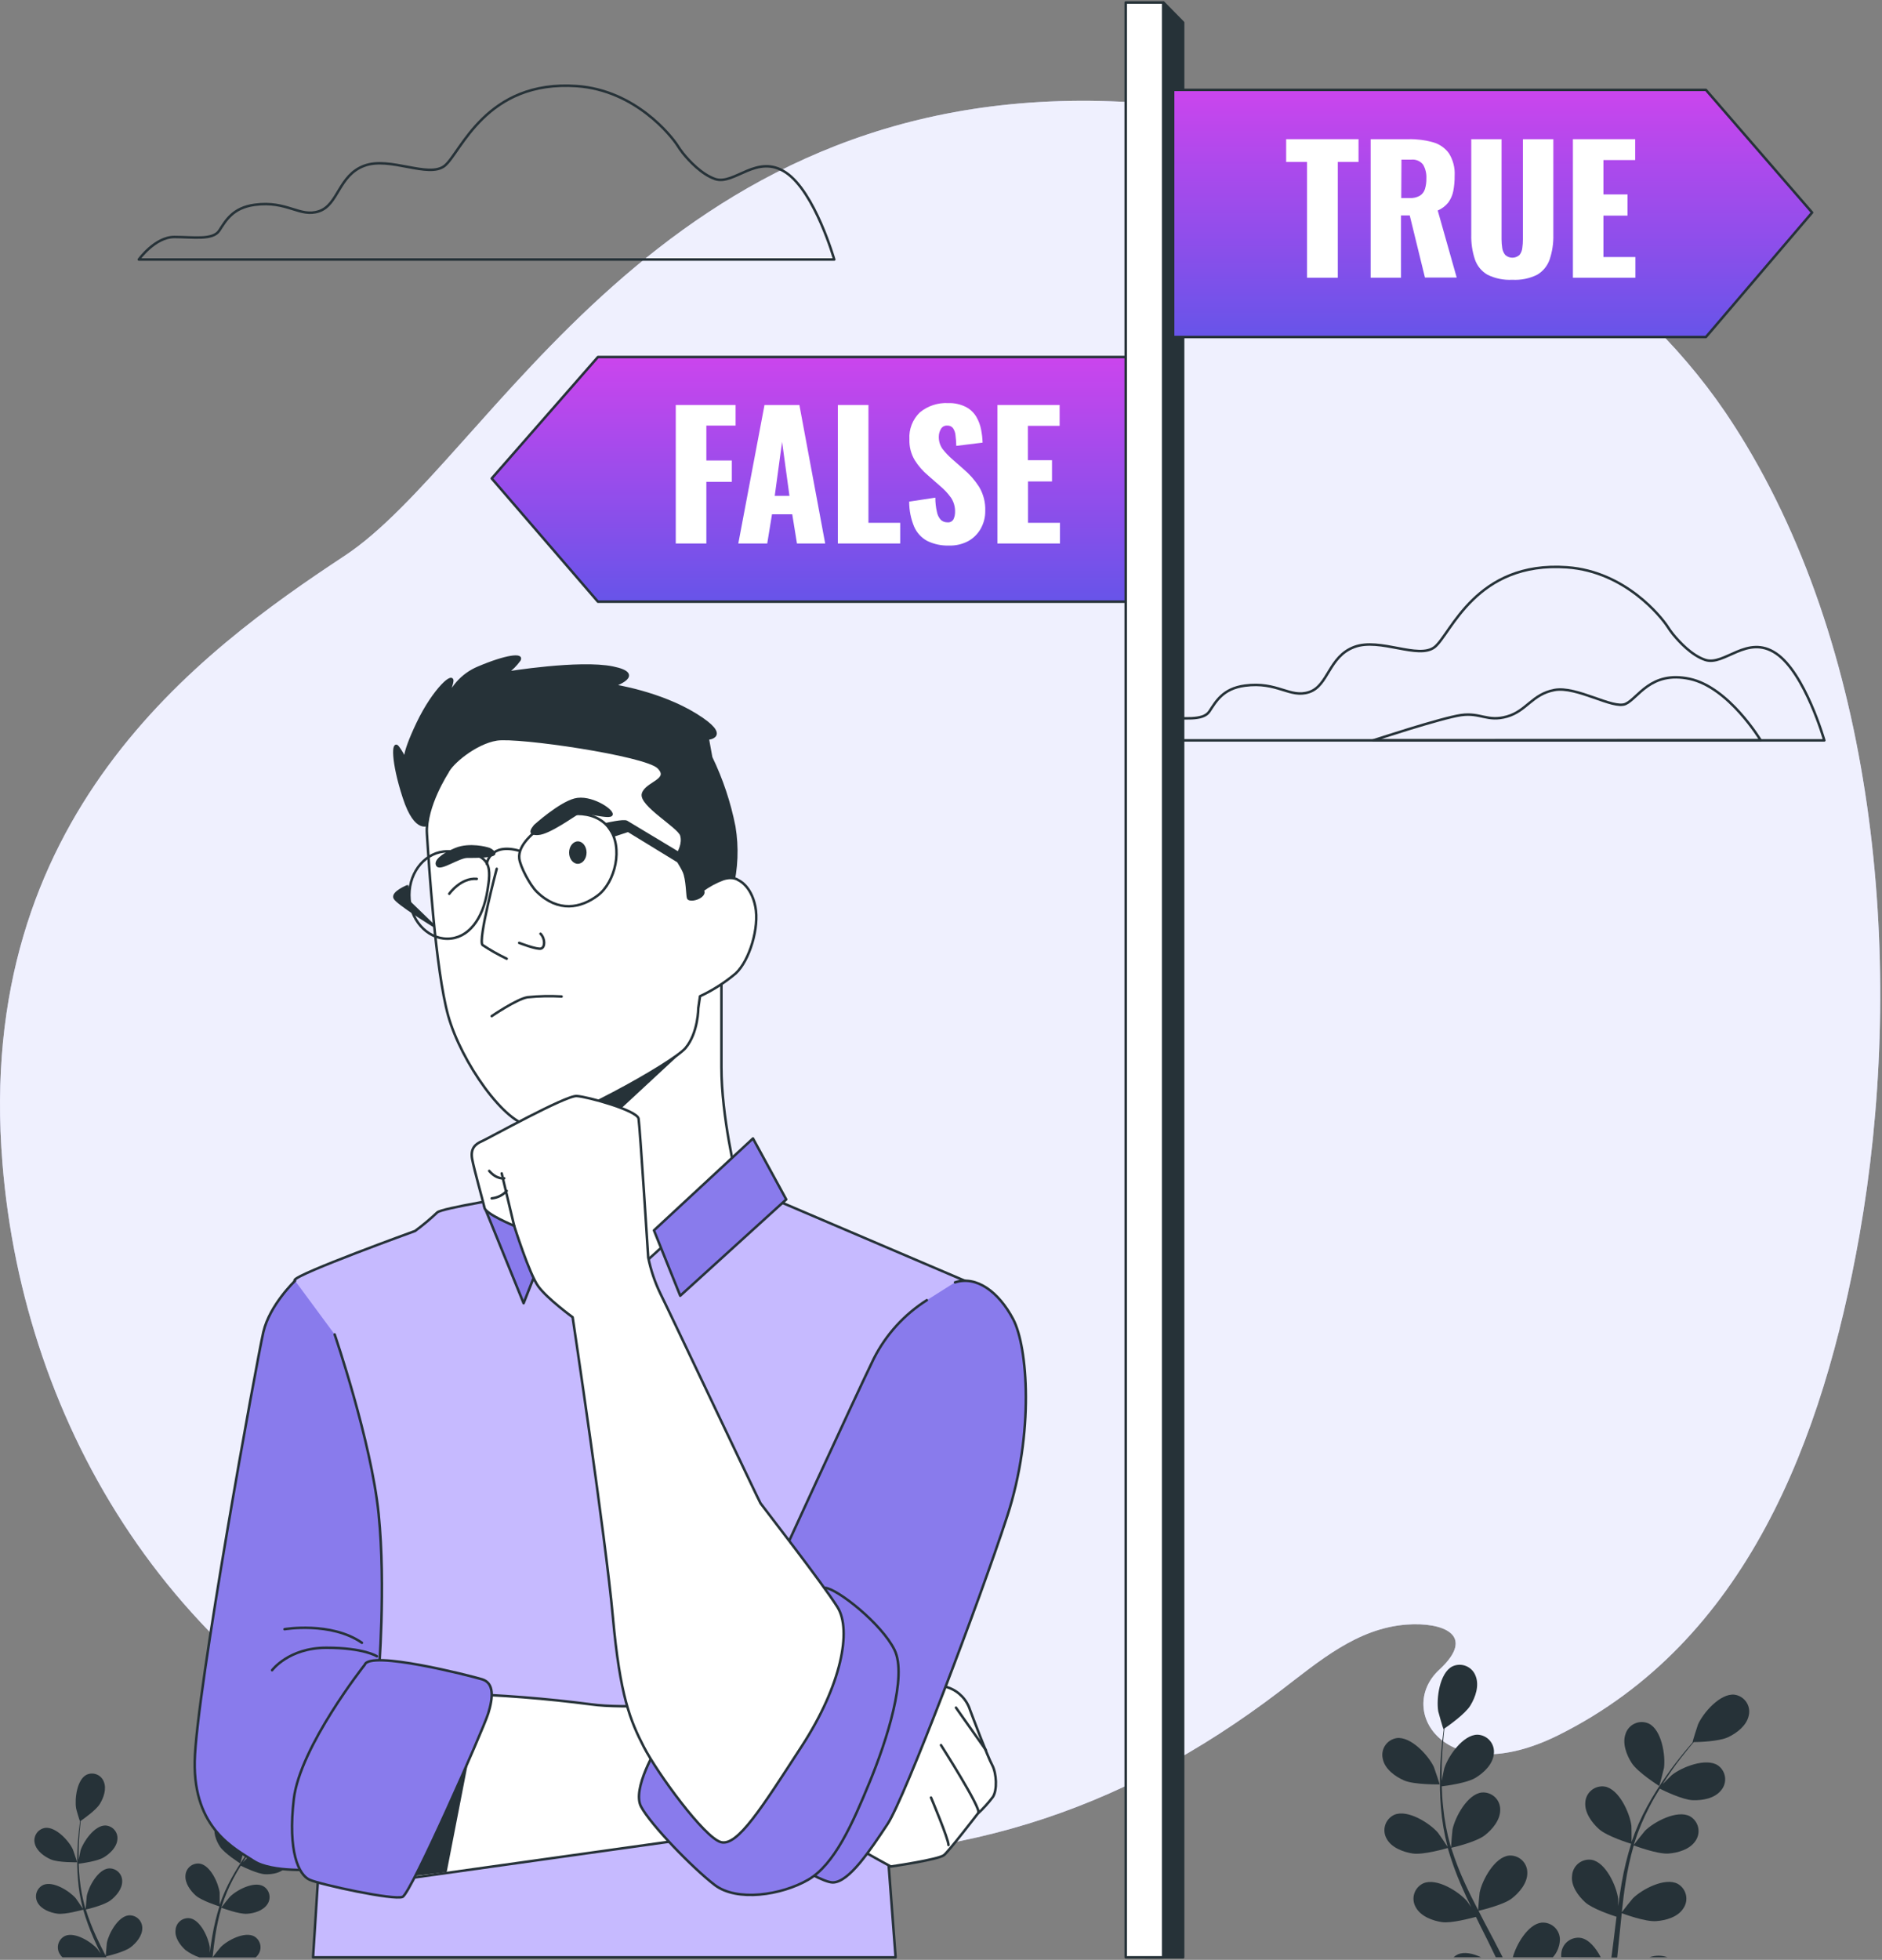 <svg width="754" height="785" viewBox="0 0 754 785" fill="none" xmlns="http://www.w3.org/2000/svg">
<rect x="0" y="0" width="754" height="785" fill="#808080" stroke="none"/>
<path d="M699.462 178.037C696.823 173.648 694.077 169.345 691.226 165.126C653.064 109.06 589.462 70.676 527.8 53.297C500.895 45.79 473.192 41.52 445.276 40.577C263.453 34.057 196.67 183.968 138.093 222.606C79.515 261.245 -10.387 327.28 0.982 465.964C9.537 571.417 69.529 672.242 179.068 718.115C191.443 723.309 204.142 727.691 217.087 731.233C243.305 738.348 270.24 742.492 297.384 743.588C380.211 747.277 447.47 727.306 513.251 677.028C528.547 665.341 543.764 652.16 563.608 650.713C578.029 649.664 591.704 654.847 576.63 668.792C558.901 685.169 579.349 717.4 624.332 695.012C699.462 657.614 730.373 576.934 744.938 494.903C762.746 394.205 754.081 269.052 699.462 178.037Z" fill="#CACCFB"/>
<path opacity="0.7" d="M699.462 178.037C696.823 173.648 694.077 169.345 691.226 165.126C653.064 109.06 589.462 70.676 527.8 53.297C500.895 45.79 473.192 41.52 445.276 40.577C263.453 34.057 196.67 183.968 138.093 222.606C79.515 261.245 -10.387 327.28 0.982 465.964C9.537 571.417 69.529 672.242 179.068 718.115C191.443 723.309 204.142 727.691 217.087 731.233C243.305 738.348 270.24 742.492 297.384 743.588C380.211 747.277 447.47 727.306 513.251 677.028C528.547 665.341 543.764 652.16 563.608 650.713C578.029 649.664 591.704 654.847 576.63 668.792C558.901 685.169 579.349 717.4 624.332 695.012C699.462 657.614 730.373 576.934 744.938 494.903C762.746 394.205 754.081 269.052 699.462 178.037Z" fill="white"/>
<path d="M562.51 713.139C566.644 714.935 576.82 714.729 576.82 714.729C576.82 714.729 574.642 708.114 574.451 707.716C572.241 703.074 565.229 695.409 559.521 696.189C558.576 696.342 557.674 696.692 556.874 697.217C556.074 697.742 555.394 698.43 554.878 699.236C554.362 700.041 554.021 700.947 553.879 701.893C553.736 702.839 553.795 703.805 554.051 704.727C554.925 708.655 558.98 711.596 562.51 713.139Z" fill="#263238"/>
<path d="M584.137 782.783C583.478 783.083 582.872 783.485 582.34 783.976H593.375C590.163 782.449 586.728 781.686 584.137 782.783Z" fill="#263238"/>
<path d="M660.855 783.976H668.058C665.729 783.146 663.185 783.146 660.855 783.976Z" fill="#263238"/>
<path d="M635.112 761.969C638.022 764.561 645.622 767.105 647.642 767.741C647.483 768.95 647.324 770.142 647.18 771.351C646.672 775.612 646.163 779.826 645.59 784.071H647.912C648.357 779.937 648.771 775.787 649.184 771.621C649.343 769.84 649.55 768.075 649.725 766.31C650.472 766.596 659.265 769.856 663.542 769.49C667.374 769.22 672.176 767.9 674.402 764.402C674.947 763.618 675.321 762.728 675.501 761.79C675.681 760.852 675.663 759.887 675.447 758.957C675.232 758.027 674.823 757.152 674.249 756.389C673.675 755.626 672.947 754.992 672.113 754.528C666.993 751.888 657.802 756.754 654.177 760.379C653.891 760.649 650.551 764.831 649.756 765.928C650.17 762.033 650.615 758.169 651.219 754.369C651.992 749.236 653.097 744.158 654.527 739.168C654.876 739.295 664.067 742.745 668.424 742.427C672.256 742.157 677.058 740.758 679.284 737.339C679.828 736.555 680.203 735.665 680.383 734.727C680.563 733.79 680.544 732.825 680.329 731.894C680.113 730.964 679.705 730.089 679.13 729.326C678.556 728.564 677.828 727.929 676.994 727.465C671.874 724.825 662.684 729.691 659.042 733.316C658.756 733.603 655.178 738.087 654.59 738.961C654.67 738.675 654.733 738.357 654.813 738.071C656.401 733.096 658.423 728.27 660.855 723.649C662.159 721.089 663.558 718.72 664.973 716.43C666.563 717.241 674.116 720.898 678.123 721.057C682.13 721.216 686.884 720.342 689.46 717.193C690.093 716.477 690.568 715.635 690.854 714.722C691.139 713.81 691.23 712.848 691.119 711.898C691.008 710.948 690.698 710.033 690.209 709.211C689.721 708.389 689.065 707.679 688.283 707.128C683.513 703.948 673.83 707.764 669.807 710.976C669.584 711.151 667.565 713.17 666.102 714.649C666.754 713.631 667.406 712.566 668.058 711.612C670.459 707.987 672.828 704.807 675.07 702.072C676.31 700.482 677.471 699.098 678.584 697.795C680.603 697.795 688.745 697.508 692.306 695.839C695.868 694.169 699.764 691.164 700.606 687.189C700.836 686.259 700.867 685.291 700.698 684.349C700.529 683.406 700.163 682.51 699.625 681.718C699.087 680.926 698.387 680.256 697.573 679.752C696.759 679.248 695.847 678.922 694.898 678.793C689.174 678.173 682.368 686.028 680.285 690.719C680.095 691.132 678.012 697.795 678.107 697.795H678.234C677.153 699.035 676.008 700.355 674.784 701.849C672.542 704.6 670.014 707.716 667.533 711.39C664.804 715.228 662.298 719.22 660.028 723.347C657.48 727.959 655.351 732.791 653.668 737.784C653.668 737.784 653.668 737.912 653.668 737.975C653.668 736.29 653.668 731.615 653.588 731.202C652.921 726.113 648.643 716.637 642.983 715.603C642.041 715.452 641.079 715.501 640.157 715.747C639.236 715.993 638.377 716.431 637.636 717.031C636.895 717.631 636.289 718.38 635.857 719.23C635.424 720.08 635.176 721.011 635.128 721.963C634.794 726.002 637.736 730.057 640.598 732.617C643.778 735.511 652.793 738.293 653.509 738.516C651.899 743.642 650.63 748.869 649.709 754.162C649.168 757.247 648.707 760.363 648.294 763.496C648.294 762.033 648.294 760.729 648.294 760.554C647.626 755.45 643.364 745.989 637.704 744.94C636.762 744.794 635.801 744.847 634.881 745.095C633.96 745.342 633.102 745.78 632.361 746.379C631.62 746.978 631.013 747.725 630.577 748.572C630.142 749.42 629.888 750.349 629.833 751.3C629.308 755.307 632.234 759.362 635.112 761.969Z" fill="#263238"/>
<path d="M565.994 742.412C570.287 743.032 579.303 740.424 580.018 740.201C581.501 745.364 583.329 750.421 585.488 755.339C586.728 758.217 588.064 761.079 589.447 763.925C588.62 762.717 587.857 761.635 587.762 761.508C584.391 757.612 575.614 752.079 570.271 754.337C569.401 754.732 568.623 755.307 567.99 756.023C567.357 756.74 566.882 757.582 566.597 758.494C566.311 759.407 566.222 760.37 566.335 761.319C566.447 762.269 566.759 763.184 567.25 764.005C569.206 767.566 573.897 769.331 577.681 769.888C581.465 770.444 589.272 768.298 591.324 767.805C591.864 768.886 592.389 769.967 592.914 771.064C595.092 775.373 597.239 779.682 599.274 783.976H602.025C599.703 779.349 597.254 774.737 594.806 770.126L592.341 765.356C593.104 765.181 602.215 763.066 605.65 760.443C608.687 758.105 611.931 754.273 611.899 750.219C611.924 749.262 611.748 748.311 611.382 747.427C611.016 746.543 610.468 745.746 609.773 745.088C609.079 744.43 608.254 743.925 607.352 743.606C606.45 743.288 605.491 743.162 604.537 743.238C598.813 743.859 593.852 752.97 592.802 758.01C592.723 758.392 592.246 763.718 592.198 765.07C590.385 761.604 588.621 758.121 587.03 754.623C584.833 749.915 582.952 745.065 581.402 740.106C581.767 740.106 591.276 737.864 594.79 735.177C597.843 732.839 601.071 729.007 601.039 724.953C601.067 723.996 600.892 723.043 600.527 722.158C600.162 721.273 599.614 720.475 598.919 719.816C598.224 719.158 597.398 718.653 596.495 718.335C595.591 718.017 594.631 717.894 593.677 717.972C587.953 718.592 582.992 727.719 581.942 732.744C581.863 733.142 581.354 738.866 581.338 739.915C581.243 739.629 581.115 739.343 581.036 739.041C579.637 734.057 578.68 728.96 578.174 723.808C577.856 720.946 577.697 718.195 577.617 715.508C579.43 715.285 587.714 714.188 591.133 712.105C594.551 710.022 598.065 706.683 598.479 702.565C598.609 701.617 598.538 700.653 598.27 699.734C598.003 698.816 597.546 697.964 596.928 697.234C596.31 696.503 595.546 695.911 594.685 695.496C593.823 695.08 592.884 694.85 591.928 694.821C586.172 694.821 580.225 703.328 578.651 708.225C578.555 708.496 577.983 711.294 577.586 713.345C577.586 712.121 577.586 710.881 577.586 709.72C577.586 705.363 577.856 701.372 578.142 697.858C578.301 695.839 578.508 694.042 578.699 692.341C580.368 691.196 587.03 686.489 589.082 683.134C591.133 679.779 592.707 675.184 591.212 671.352C590.892 670.45 590.385 669.626 589.725 668.933C589.066 668.24 588.267 667.694 587.383 667.329C586.498 666.965 585.546 666.791 584.59 666.818C583.633 666.845 582.693 667.074 581.831 667.488C576.727 670.128 575.375 680.431 576.218 685.503C576.298 685.949 578.222 692.659 578.317 692.611H578.412C578.19 694.201 577.967 695.982 577.76 697.89C577.411 701.42 577.045 705.411 576.949 709.784C576.79 714.493 576.901 719.207 577.283 723.903C577.694 729.165 578.572 734.38 579.907 739.486V739.661C579.001 738.246 576.345 734.35 576.107 734.08C572.736 730.184 563.943 724.651 558.616 726.893C557.747 727.291 556.971 727.869 556.339 728.587C555.707 729.305 555.233 730.148 554.948 731.061C554.663 731.974 554.574 732.937 554.685 733.887C554.797 734.838 555.107 735.754 555.595 736.576C557.503 740.09 562.273 741.855 565.994 742.412Z" fill="#263238"/>
<path d="M622.139 783.976C623.843 782.067 624.837 779.63 624.954 777.075C624.981 776.119 624.807 775.168 624.443 774.284C624.079 773.4 623.532 772.603 622.839 771.945C622.146 771.286 621.322 770.781 620.42 770.462C619.519 770.143 618.561 770.018 617.608 770.094C612.202 770.683 607.479 778.824 606.096 783.976H622.139Z" fill="#263238"/>
<path d="M641.314 783.976C639.406 780.223 636.544 776.82 633.363 776.216C632.422 776.068 631.459 776.119 630.538 776.366C629.617 776.613 628.758 777.05 628.016 777.649C627.275 778.248 626.667 778.997 626.232 779.845C625.797 780.694 625.546 781.624 625.493 782.576C625.461 783.026 625.461 783.478 625.493 783.928L641.314 783.976Z" fill="#263238"/>
<path d="M664.736 715.365C664.831 715.365 666.58 708.639 666.644 708.209C667.343 703.105 665.722 692.849 660.538 690.353C659.666 689.96 658.721 689.755 657.764 689.752C656.808 689.748 655.861 689.947 654.987 690.334C654.112 690.721 653.329 691.288 652.688 691.998C652.047 692.708 651.563 693.546 651.268 694.455C649.869 698.272 651.634 702.962 653.733 706.19C656.181 709.974 664.736 715.349 664.736 715.365Z" fill="#263238"/>
<path d="M20.334 744.765C23.402 746.1 30.924 745.926 30.924 745.926C30.924 745.926 29.333 741.012 29.159 740.71C27.569 737.276 22.305 731.583 18.028 732.156C17.325 732.271 16.654 732.532 16.059 732.924C15.464 733.315 14.957 733.827 14.573 734.427C14.19 735.027 13.936 735.702 13.83 736.406C13.724 737.11 13.767 737.829 13.958 738.516C14.721 741.442 17.726 743.62 20.334 744.765Z" fill="#263238"/>
<path d="M74.269 781.05C75.981 782.328 77.88 783.336 79.898 784.039H102.429C102.819 783.695 103.166 783.305 103.462 782.878C103.87 782.297 104.15 781.637 104.285 780.94C104.42 780.243 104.407 779.525 104.247 778.834C104.086 778.143 103.782 777.493 103.354 776.926C102.925 776.36 102.383 775.891 101.761 775.548C97.961 773.577 91.139 777.138 88.436 779.889C88.23 780.096 85.749 783.196 85.161 784.007C85.463 781.114 85.797 778.251 86.242 775.421C86.82 771.609 87.644 767.838 88.707 764.132C88.961 764.227 95.735 766.787 99.026 766.549C101.856 766.358 105.386 765.308 107.088 762.78C107.495 762.199 107.775 761.538 107.91 760.841C108.046 760.145 108.032 759.427 107.872 758.736C107.712 758.044 107.407 757.394 106.979 756.828C106.551 756.262 106.008 755.793 105.386 755.45C101.586 753.478 94.765 757.04 92.062 759.791C91.839 759.998 89.184 763.337 88.739 763.973C88.739 763.766 88.85 763.528 88.913 763.321C90.088 759.636 91.583 756.06 93.381 752.636C94.367 750.728 95.401 748.963 96.45 747.277C97.659 747.881 103.24 750.584 106.213 750.712C109.187 750.839 112.717 750.171 114.64 747.834C115.111 747.301 115.464 746.675 115.676 745.997C115.888 745.319 115.954 744.603 115.87 743.897C115.786 743.192 115.554 742.512 115.189 741.902C114.823 741.293 114.333 740.767 113.75 740.36C110.188 737.991 103.017 740.837 100.028 743.222C99.869 743.35 98.438 744.813 97.293 745.957C97.77 745.194 98.263 744.367 98.74 743.684C100.521 740.996 102.333 738.627 103.939 736.56C104.878 735.383 105.736 734.35 106.547 733.38C108.137 733.38 114.1 733.173 116.755 731.933C119.411 730.693 122.289 728.451 122.909 725.493C123.088 724.798 123.118 724.073 122.995 723.365C122.872 722.658 122.6 721.984 122.197 721.39C121.794 720.796 121.269 720.294 120.657 719.919C120.045 719.544 119.36 719.303 118.647 719.213C114.386 718.751 109.346 724.571 107.787 728.069C107.644 728.371 106.086 733.316 106.197 733.316H106.293C105.482 734.239 104.703 735.224 103.733 736.322C102.063 738.373 100.203 740.694 98.342 743.35C96.319 746.203 94.46 749.171 92.777 752.238C90.872 755.667 89.276 759.259 88.007 762.971C88.007 762.971 88.007 763.05 88.007 763.098C88.007 761.842 88.007 758.328 88.007 758.074C87.514 754.289 84.35 747.261 80.136 746.482C79.433 746.372 78.715 746.411 78.029 746.597C77.342 746.783 76.703 747.112 76.152 747.562C75.601 748.013 75.152 748.574 74.833 749.21C74.514 749.846 74.332 750.542 74.301 751.252C74.062 754.257 76.241 757.279 78.371 759.203C80.772 761.349 87.419 763.432 87.912 763.591C86.715 767.398 85.774 771.281 85.097 775.214C84.684 777.488 84.35 779.81 84.032 782.147C84.032 781.05 84.032 780.08 84.032 779.953C83.539 776.168 80.359 769.14 76.161 768.361C75.458 768.251 74.74 768.29 74.054 768.476C73.367 768.662 72.728 768.991 72.177 769.442C71.626 769.892 71.177 770.453 70.858 771.089C70.538 771.725 70.357 772.421 70.326 773.131C69.96 776.073 72.138 779.094 74.269 781.05Z" fill="#263238"/>
<path d="M22.927 766.501C26.107 766.962 32.817 765.022 33.342 764.911C34.446 768.745 35.806 772.5 37.413 776.153C38.335 778.283 39.321 780.414 40.354 782.513C39.734 781.606 39.193 780.811 39.098 780.716C36.602 777.822 30.066 773.72 26.139 775.389C25.491 775.683 24.913 776.11 24.442 776.642C23.971 777.175 23.618 777.801 23.406 778.48C23.194 779.159 23.129 779.875 23.213 780.581C23.298 781.287 23.531 781.967 23.897 782.576C24.195 783.11 24.576 783.593 25.026 784.007H42.676C42.676 783.88 42.548 783.737 42.469 783.61C43.041 783.483 49.815 781.909 52.359 779.953C54.617 778.22 57.018 775.373 57.002 772.368C57.022 771.657 56.892 770.95 56.621 770.293C56.349 769.636 55.942 769.043 55.426 768.554C54.91 768.065 54.296 767.69 53.625 767.454C52.954 767.218 52.241 767.126 51.532 767.185C47.287 767.646 43.582 774.419 42.819 778.156C42.819 778.442 42.405 782.386 42.358 783.403C41.022 780.827 39.718 778.236 38.526 775.644C36.911 772.132 35.525 768.521 34.376 764.831C34.63 764.831 41.706 763.162 44.313 761.158C46.571 759.425 48.972 756.579 48.956 753.574C48.974 752.864 48.843 752.157 48.57 751.501C48.298 750.845 47.89 750.254 47.375 749.765C46.859 749.276 46.246 748.901 45.577 748.665C44.907 748.428 44.195 748.334 43.486 748.39C39.241 748.851 35.536 755.625 34.773 759.361C34.773 759.648 34.328 763.909 34.312 764.688C34.312 764.466 34.153 764.259 34.089 764.036C33.042 760.311 32.318 756.502 31.927 752.652C31.688 750.537 31.577 748.486 31.529 746.498C32.865 746.339 39.018 745.512 41.562 743.97C44.107 742.427 46.698 739.931 47.016 736.926C47.113 736.223 47.06 735.507 46.861 734.825C46.663 734.144 46.323 733.512 45.864 732.971C45.405 732.429 44.837 731.99 44.197 731.683C43.558 731.375 42.86 731.206 42.151 731.186C37.874 731.186 33.453 737.546 32.277 741.139C32.277 741.33 31.784 743.413 31.497 744.94C31.497 744.033 31.497 743.111 31.497 742.253C31.497 739.072 31.72 736.051 31.911 733.428C32.038 731.933 32.197 730.597 32.34 729.341C33.581 728.483 38.526 725 40.036 722.504C41.547 720.008 42.739 716.557 41.626 713.743C41.387 713.073 41.009 712.461 40.518 711.946C40.026 711.431 39.432 711.026 38.774 710.756C38.115 710.486 37.408 710.358 36.697 710.379C35.985 710.401 35.287 710.572 34.646 710.881C30.846 712.836 29.876 720.421 30.48 724.253C30.48 724.587 31.974 729.58 32.07 729.532C31.895 730.741 31.736 732.028 31.577 733.444C31.323 736.067 31.052 739.041 30.973 742.284C30.856 745.779 30.941 749.278 31.227 752.763C31.526 756.672 32.175 760.546 33.167 764.338V764.481C32.483 763.416 30.512 760.522 30.337 760.316C27.824 757.438 21.305 753.319 17.362 754.989C16.718 755.286 16.143 755.715 15.675 756.248C15.207 756.781 14.855 757.407 14.644 758.084C14.433 758.762 14.366 759.476 14.448 760.181C14.53 760.885 14.759 761.565 15.12 762.176C16.63 764.784 20.065 766.087 22.927 766.501Z" fill="#263238"/>
<path d="M96.275 746.403C96.275 746.403 97.643 741.426 97.674 741.092C98.199 737.307 97.007 729.691 93.143 727.831C92.494 727.542 91.793 727.392 91.083 727.391C90.373 727.391 89.671 727.539 89.022 727.827C88.373 728.114 87.791 728.535 87.315 729.062C86.839 729.588 86.479 730.209 86.258 730.884C85.224 733.714 86.544 737.244 88.086 739.597C89.915 742.412 96.259 746.403 96.275 746.403Z" fill="#263238"/>
<path d="M670.236 253.994C669.444 253.001 668.707 251.966 668.026 250.893C665.641 247.252 651.251 228.903 627.798 227.233C591.226 224.61 581.273 253.994 574.817 259.146C568.361 264.297 552.89 255.282 542.571 259.146C532.251 263.01 532.251 274.633 524.507 277.209C516.764 279.785 511.787 272.868 498.717 274.633C489.828 275.825 487.109 281.073 484.533 284.952C481.958 288.832 474.214 287.528 466.47 287.528C458.727 287.528 452.287 296.56 452.287 296.56H730.897C730.897 296.56 723.153 269.529 711.546 261.722C699.938 253.914 690.875 266.889 683.163 264.313C677.741 262.501 672.748 257.079 670.236 253.994Z" stroke="#263238" stroke-linecap="round" stroke-linejoin="round"/>
<path d="M273.578 61.327C272.779 60.308 272.036 59.246 271.352 58.147C268.983 54.505 254.593 36.156 231.124 34.487C194.552 31.879 184.599 61.247 178.159 66.399C171.719 71.551 156.232 62.535 145.913 66.399C135.593 70.263 135.593 81.966 127.85 84.605C120.106 87.245 115.129 80.264 102.059 82.029C93.17 83.222 90.451 88.389 87.86 92.349C85.268 96.308 77.54 94.925 69.812 94.925C62.085 94.925 55.613 103.956 55.613 103.956H334.239C334.239 103.956 326.495 76.925 314.888 69.134C303.28 61.343 294.217 74.286 286.505 71.71C281.083 69.834 276.059 64.412 273.578 61.327Z" stroke="#263238" stroke-linecap="round" stroke-linejoin="round"/>
<path d="M705.372 296.496C705.372 296.496 692.651 275.269 676.941 271.914C661.232 268.559 656.271 279.737 651.246 281.963C646.222 284.189 631.704 274.712 622.768 276.382C613.832 278.051 611.638 284.762 603.767 287.003C595.896 289.245 593.161 285.318 585.338 286.431C577.515 287.544 550.15 296.56 550.15 296.56L705.372 296.496Z" stroke="#263238" stroke-linecap="round" stroke-linejoin="round"/>
<path d="M239.547 241H453V143H239.547L197 191.637L239.547 241Z" fill="url(#paint0_linear_20_961)" stroke="#263238" stroke-linecap="round" stroke-linejoin="round"/>
<path d="M474 784H459L466.118 1L474 9.028V784Z" fill="#263238" stroke="#263238" stroke-linecap="round" stroke-linejoin="round"/>
<path d="M466 1H451V784H466V1Z" fill="white" stroke="#263238" stroke-linecap="round" stroke-linejoin="round"/>
<path d="M683.453 135H470V36H683.453L726 85.134L683.453 135Z" fill="url(#paint1_linear_20_961)" stroke="#263238" stroke-linecap="round" stroke-linejoin="round"/>
<path d="M523.651 111.239V64.873H515.287V55.746H544.274V64.873H535.974V111.239H523.651Z" fill="white"/>
<path d="M549.137 111.239V55.746H564.401C567.688 55.684 570.966 56.102 574.132 56.986C576.69 57.702 578.93 59.259 580.493 61.406C582.175 64.1 582.976 67.252 582.782 70.422C582.806 72.465 582.625 74.505 582.242 76.512C581.918 78.184 581.229 79.764 580.222 81.139C579.097 82.525 577.651 83.617 576.009 84.319L583.609 111.175H570.889L564.799 86.306H561.301V111.239H549.137ZM561.396 79.326H564.815C566.223 79.404 567.624 79.079 568.853 78.388C569.833 77.774 570.557 76.825 570.889 75.717C571.3 74.351 571.493 72.929 571.461 71.503C571.571 69.566 571.118 67.639 570.157 65.954C569.608 65.247 568.888 64.69 568.064 64.337C567.241 63.984 566.342 63.846 565.451 63.934H561.476L561.396 79.326Z" fill="white"/>
<path d="M605.918 112.065C602.477 112.26 599.043 111.565 595.949 110.046C593.567 108.676 591.768 106.481 590.892 103.877C589.848 100.709 589.359 97.384 589.445 94.05V55.746H601.577V95.894C601.581 97.045 601.671 98.193 601.848 99.329C601.986 100.355 602.404 101.323 603.056 102.128C603.839 102.834 604.856 103.225 605.91 103.225C606.965 103.225 607.982 102.834 608.765 102.128C609.397 101.32 609.789 100.35 609.893 99.329C610.052 98.191 610.132 97.043 610.132 95.894V55.746H622.328V94.05C622.41 97.385 621.915 100.71 620.865 103.877C619.983 106.464 618.207 108.651 615.856 110.046C612.774 111.569 609.35 112.264 605.918 112.065Z" fill="white"/>
<path d="M630.168 111.239V55.746H655.116V64.109H642.396V77.879H652.047V86.37H642.396V102.954H655.195V111.239H630.168Z" fill="white"/>
<path d="M270.734 217.693V162.216H294.712V170.468H282.994V184.445H293.202V192.999H282.994V217.693H270.734Z" fill="white"/>
<path d="M295.793 217.693L306.287 162.216H320.264L330.599 217.693H319.294L317.402 205.99H309.293L307.384 217.693H295.793ZM310.39 198.612H316.289L313.331 176.956L310.39 198.612Z" fill="white"/>
<path d="M335.672 217.693V162.216H347.931V209.409H360.652V217.693H335.672Z" fill="white"/>
<path d="M380.212 218.52C377.201 218.62 374.211 217.987 371.499 216.675C369.151 215.413 367.297 213.396 366.236 210.951C364.916 207.771 364.24 204.361 364.248 200.918L374.727 199.328C374.717 201.265 374.936 203.197 375.379 205.084C375.595 206.273 376.147 207.377 376.969 208.264C377.675 208.897 378.596 209.239 379.544 209.218C380.044 209.286 380.553 209.198 381.001 208.964C381.448 208.73 381.811 208.364 382.041 207.914C382.427 207.054 382.627 206.122 382.629 205.179C382.714 203.132 382.158 201.109 381.039 199.391C379.766 197.617 378.27 196.014 376.587 194.621L371.817 190.439C369.741 188.703 367.95 186.654 366.506 184.365C364.99 181.84 364.239 178.929 364.344 175.986C364.214 173.99 364.521 171.991 365.243 170.126C365.965 168.261 367.085 166.577 368.525 165.189C371.713 162.563 375.77 161.229 379.894 161.453C382.375 161.369 384.837 161.916 387.05 163.043C388.76 163.951 390.186 165.316 391.168 166.986C392.096 168.575 392.742 170.312 393.076 172.122C393.412 173.826 393.609 175.554 393.664 177.29L383.122 178.593C383.088 177.163 382.982 175.736 382.804 174.316C382.716 173.31 382.377 172.343 381.818 171.502C381.536 171.143 381.169 170.86 380.749 170.68C380.33 170.499 379.872 170.426 379.417 170.468C378.907 170.44 378.4 170.56 377.957 170.814C377.514 171.068 377.154 171.445 376.921 171.899C376.416 172.776 376.142 173.766 376.126 174.777C376.048 176.575 376.568 178.347 377.605 179.818C378.758 181.297 380.052 182.66 381.468 183.888L386.095 187.959C388.475 189.975 390.544 192.333 392.233 194.955C393.984 197.862 394.851 201.216 394.729 204.607C394.765 207.086 394.151 209.531 392.949 211.698C391.77 213.815 390.024 215.56 387.908 216.739C385.541 217.992 382.889 218.606 380.212 218.52Z" fill="white"/>
<path d="M399.592 217.693V162.216H424.524V170.564H411.803V184.334H421.471V192.84H411.851V209.409H424.667V217.693H399.592Z" fill="white"/>
<path d="M207.915 479C207.915 479 176.537 483.928 175.133 485.676C172.34 488.306 169.395 490.769 166.311 493.052C166.311 493.052 118.724 510.268 118.022 512.732C117.32 515.196 133.528 656.052 133.528 656.052L125.424 784H358.812L354.568 727.791L387 513.193L310.156 480.383L207.915 479Z" fill="#C6BAFF" stroke="#263238" stroke-linecap="round" stroke-linejoin="round"/>
<path d="M211 448.253C211 448.253 215.361 471.881 215.361 482.513C215.361 493.144 241.923 516.392 245.485 515.995C249.047 515.598 295 471.563 295 471.563C295 471.563 289.026 447.475 289.026 427.386V388C289.026 388 277.143 393.903 275.945 399.806C274.747 405.709 274.763 410.057 271.584 414.389C268.406 418.721 211 448.253 211 448.253Z" fill="white" stroke="#263238" stroke-linecap="round" stroke-linejoin="round"/>
<path d="M274 420L227.619 463L217 440.598L274 420Z" fill="#263238" stroke="#263238" stroke-linecap="round" stroke-linejoin="round"/>
<path d="M163.184 355C163.184 355 157.191 357.469 158.092 359.629C158.994 361.79 174 371 174 371L163.785 361.124L163.184 355Z" fill="#263238" stroke="#263238" stroke-linecap="round" stroke-linejoin="round"/>
<path d="M171.773 330.07C171.773 330.07 166.636 334.178 161.835 319.458C157.033 304.737 157.37 296.522 159.434 299.271C160.688 300.957 161.726 302.793 162.523 304.737C162.523 304.737 160.794 303.378 167.324 289.681C173.854 275.983 182.416 268.455 181.039 273.586C179.663 278.716 178.303 282.824 178.303 282.824C179.181 279.397 180.846 276.22 183.165 273.546C185.484 270.872 188.395 268.773 191.666 267.416C202.981 262.621 209.494 261.95 208.118 264.347C206.698 266.327 204.963 268.06 202.981 269.478C202.981 269.478 232.124 264.683 245.487 267.416C258.85 270.149 245.839 274.609 245.839 274.609C245.839 274.609 264.34 277.358 278.743 286.26C293.147 295.163 283.544 295.85 283.544 295.85L284.921 303.394C289.174 312.207 292.283 321.526 294.171 331.125C295.553 339.434 295.204 347.939 293.147 356.107C293.147 357.146 284.921 363.651 278.055 363.987C271.189 364.322 271.541 358.169 270.517 355.42C269.493 352.671 267.092 334.194 263.667 330.438C260.243 326.682 249.264 322.223 249.264 319.474C249.264 316.724 249.952 310.923 246.863 309.548C243.775 308.173 206.405 297.912 196.467 306.463C186.529 315.014 183.44 320.512 183.44 320.512L171.773 330.07Z" fill="#263238" stroke="#263238" stroke-linecap="round" stroke-linejoin="round"/>
<path d="M179.216 309.399C179.216 309.399 170.354 322.983 171.038 333.857C171.722 344.731 174.443 388.512 179.566 406.851C184.689 425.191 202.398 450.648 212.978 450.996C223.559 451.345 269.556 425.857 274.664 419.754C279.771 413.651 279.771 403.792 279.771 403.792L280.455 399.037C285.614 396.627 290.43 393.546 294.775 389.875C300.232 384.787 304.321 371.535 302.603 363.055C300.885 354.574 295.793 352.53 295.793 352.53C295.793 352.53 293.757 350.834 289.652 352.181C286.736 353.277 283.985 354.765 281.474 356.603C281.474 356.603 282.508 357.618 280.805 358.981C279.103 360.344 276.032 360.677 275.682 359.663C275.332 358.648 275.348 352.181 273.98 349.122C272.611 346.062 270.575 344.033 271.259 342.67C271.943 341.307 273.98 337.915 272.961 334.523C271.943 331.131 256.255 322.302 257.623 317.895C258.992 313.488 268.872 312.458 263.765 307.37C258.658 302.282 207.521 294.8 199.009 296.163C190.496 297.526 180.807 305.674 179.216 309.399Z" fill="white" stroke="#263238" stroke-linecap="round" stroke-linejoin="round"/>
<path d="M199 348C199 348 191.327 376.813 193.335 378.526C196.429 380.579 199.658 382.409 203 384" stroke="#263238" stroke-linecap="round" stroke-linejoin="round"/>
<path d="M235 341.5C235 343.995 233.402 346 231.484 346C229.566 346 228 343.979 228 341.5C228 339.021 229.598 337 231.516 337C233.434 337 235 339.021 235 341.5Z" fill="#263238"/>
<path d="M180 358C180 358 184.561 351.505 191 352.03" stroke="#263238" stroke-linecap="round" stroke-linejoin="round"/>
<path d="M195.219 339.84C195.219 339.84 188.225 337.793 182.583 340.09C176.941 342.386 173.971 345.182 175.324 346.713C176.677 348.244 183.919 343.151 187.152 343.151C190.386 343.151 198.98 343.151 197.908 341.589C197.284 340.699 196.32 340.072 195.219 339.84Z" fill="#263238" stroke="#263238" stroke-linecap="round" stroke-linejoin="round"/>
<path d="M214.298 330.767C214.298 330.767 224.108 321.901 230.295 320.287C236.482 318.672 245.248 324.324 244.995 326.202C244.741 328.081 233.65 324.554 231.577 325.659C229.504 326.763 219.978 333.716 215.596 333.98C211.213 334.244 213.539 331.838 214.298 330.767Z" fill="#263238" stroke="#263238" stroke-linecap="round" stroke-linejoin="round"/>
<path d="M197 407C197 407 206.943 400.217 211.274 399.449C215.834 398.98 220.424 398.878 225 399.145" stroke="#263238" stroke-linecap="round" stroke-linejoin="round"/>
<path d="M208 377.664C208 377.664 215.209 380.481 216.815 379.928C218.42 379.375 218.453 375.97 216.553 374" stroke="#263238" stroke-linecap="round" stroke-linejoin="round"/>
<path d="M195.321 356.556C193.548 368.222 187.545 376 179.225 376C170.905 376 164 368.128 164 358.492C164 348.856 170.812 341 179.225 341C184.466 341 192.289 341.126 195.026 345.723C196.659 348.683 195.865 352.997 195.321 356.556Z" stroke="#263238" stroke-linecap="round" stroke-linejoin="round"/>
<path d="M215.061 357.2C223.654 365.578 232.696 363.816 239.558 358.61C246.419 353.403 249.898 339.498 243.983 331.632C238.067 323.766 225.049 324.967 218.123 330.174C213.794 333.378 207.446 338.376 208.039 343.855C208.407 347.139 212.416 354.653 215.061 357.2Z" stroke="#263238" stroke-linecap="round" stroke-linejoin="round"/>
<path d="M208 340.764C196.209 337.448 195 346 195 346" stroke="#263238" stroke-linecap="round" stroke-linejoin="round"/>
<path d="M243 330.062C243 330.062 249.856 328.494 251.048 329.168C252.241 329.843 289 352.044 289 352.044L284.733 353L251.645 332.743L246.028 334.593L243 330.062Z" fill="#263238" stroke="#263238" stroke-linecap="round" stroke-linejoin="round"/>
<path d="M194 483.213L209.777 522L223 488.461L208.128 467L194 483.213Z" fill="#897BEC" stroke="#263238" stroke-linecap="round" stroke-linejoin="round"/>
<path d="M349.458 733.168C346.662 732.229 345.74 726.797 345.74 726.797L159 753L182.402 678.389C200.601 678.893 218.762 680.323 236.816 682.674C263.078 686.353 347.631 675.633 354.653 674.407C361.675 673.18 377.849 675.028 380.073 676C382.081 676.726 383.896 677.906 385.378 679.447C386.86 680.988 387.969 682.849 388.62 684.888C389.383 686.911 395.642 703.557 397.469 706.918C399.297 710.279 399.598 717.017 397.771 719.772C395.939 722.194 393.898 724.448 391.671 726.51C391.671 726.51 380.375 741.197 378.23 743.028C376.085 744.86 356.877 747.616 356.877 747.616C356.877 747.616 346.789 742.121 345.581 741.244C344.374 740.368 348.012 734.506 348.012 734.506L349.458 733.168Z" fill="white" stroke="#263238" stroke-linecap="round" stroke-linejoin="round"/>
<path d="M187 706L178.543 749.381L165 751L187 706Z" fill="#263238" stroke="#263238" stroke-linecap="round" stroke-linejoin="round"/>
<path d="M373 720C373 720 380 736.545 380 739" stroke="#263238" stroke-linecap="round" stroke-linejoin="round"/>
<path d="M377 699C377 699 393.249 724.467 391.923 726" stroke="#263238" stroke-linecap="round" stroke-linejoin="round"/>
<path d="M383 684L395 701" stroke="#263238" stroke-linecap="round" stroke-linejoin="round"/>
<path d="M371.323 520.775C362.279 526.5 354.945 534.571 350.099 544.132C342.557 559.576 311.055 628.325 311.055 628.325C311.055 628.325 285.026 713.475 290.849 723.782C296.672 734.089 327.156 754 333.648 754C340.139 754 348.715 740.949 355.572 730.642C362.429 720.336 392.547 641.025 403.51 607.377C414.472 573.728 411.719 539.394 405.912 528.401C400.105 517.408 391.179 510.851 382.619 513.643" fill="#897BEC"/>
<path d="M371.323 520.775C362.279 526.5 354.945 534.571 350.099 544.132C342.557 559.576 311.055 628.325 311.055 628.325C311.055 628.325 285.026 713.475 290.849 723.782C296.672 734.089 327.156 754 333.648 754C340.139 754 348.715 740.949 355.572 730.642C362.429 720.336 392.547 641.025 403.51 607.377C414.472 573.728 411.719 539.394 405.912 528.401C400.105 517.408 391.179 510.851 382.619 513.643" stroke="#263238" stroke-linecap="round" stroke-linejoin="round"/>
<path d="M263.354 699.755C263.354 699.755 253.055 716.47 256.833 723.631C260.611 730.792 277.415 748.172 286.327 755.001C295.239 761.829 313.094 759.088 323.728 752.957C334.361 746.826 341.567 730.444 348.439 713.745C355.31 697.046 363.536 671.459 358.387 660.891C353.237 650.324 335.398 636.334 330.599 636.001C325.8 635.669 263.354 699.755 263.354 699.755Z" fill="#897BEC" stroke="#263238" stroke-linecap="round" stroke-linejoin="round"/>
<path d="M259.699 503.698C259.699 503.698 256.391 451.383 255.834 448.077C255.277 444.772 235.443 439.273 231.038 439.003C226.632 438.733 195.489 456.071 193.04 457.12C190.59 458.168 188.348 459.869 189.175 464.287C190.002 468.705 193.581 481.354 194.137 483.833C194.694 486.313 205.987 490.985 205.987 490.985C205.987 490.985 212.047 510.261 215.641 515.219C219.236 520.178 229.415 527.599 229.415 527.599C229.415 527.599 242.664 615.798 245.527 647.581C248.39 679.364 252.526 689.217 257.933 699.705C263.341 710.194 282.109 735.938 288.79 737.845C295.47 739.752 305.331 723.861 321.237 699.388C337.142 674.914 341.277 652.984 335.551 643.767C329.825 634.55 305.331 603.084 304.695 602.131C304.059 601.177 268.113 525.215 264.614 518.223C262.379 513.604 260.728 508.724 259.699 503.698Z" fill="white" stroke="#263238" stroke-linecap="round" stroke-linejoin="round"/>
<path d="M206 491L201 470" stroke="#263238" stroke-linecap="round" stroke-linejoin="round"/>
<path d="M203 477C201.504 478.687 199.349 479.764 197 480Z" fill="white"/>
<path d="M203 477C201.504 478.687 199.349 479.764 197 480" stroke="#263238" stroke-linecap="round" stroke-linejoin="round"/>
<path d="M202 471.968C202 471.968 199 472.526 196 469Z" fill="white"/>
<path d="M202 471.968C202 471.968 199 472.526 196 469" stroke="#263238" stroke-linecap="round" stroke-linejoin="round"/>
<path d="M262 492.81L272.53 519L315 480.428L301.675 456L262 492.81Z" fill="#897BEC" stroke="#263238" stroke-linecap="round" stroke-linejoin="round"/>
<path d="M118.219 513C118.219 513 108.044 522.665 105.52 533.508C102.996 544.351 78.536 678.323 78.012 705.471C77.488 732.619 94.218 740.501 101.584 745.357C108.949 750.214 126.631 748.812 126.631 748.812L151.695 670.935C151.695 670.935 154.631 635.476 151.695 606.401C148.758 577.327 134.076 534.495 134.076 534.495" fill="#897BEC"/>
<path d="M118.219 513C118.219 513 108.044 522.665 105.52 533.508C102.996 544.351 78.536 678.323 78.012 705.471C77.488 732.619 94.218 740.501 101.584 745.357C108.949 750.214 126.631 748.812 126.631 748.812L151.695 670.935C151.695 670.935 154.631 635.476 151.695 606.401C148.758 577.327 134.076 534.495 134.076 534.495" stroke="#263238" stroke-linecap="round" stroke-linejoin="round"/>
<path d="M146.123 666.809C146.123 666.809 120.159 699.604 117.704 720.624C115.248 741.643 119.668 750.981 124.04 752.928C128.412 754.875 157.861 761.254 161.283 759.782C164.705 758.31 193.631 692.704 195.595 686.341C197.56 679.978 198.051 674.106 193.14 672.634C188.229 671.162 148.087 660.921 146.123 666.809Z" fill="#897BEC" stroke="#263238" stroke-linecap="round" stroke-linejoin="round"/>
<path d="M109 669C109 669 115.656 660 130.76 660C145.864 660 151 663.416 151 663.416" stroke="#263238" stroke-linecap="round" stroke-linejoin="round"/>
<path d="M114 652.564C114 652.564 132.597 649.415 145 658" stroke="#263238" stroke-linecap="round" stroke-linejoin="round"/>
<defs>
<linearGradient id="paint0_linear_20_961" x1="325" y1="143" x2="325" y2="241" gradientUnits="userSpaceOnUse">
<stop stop-color="#CB45ED"/>
<stop offset="1" stop-color="#6754E9"/>
</linearGradient>
<linearGradient id="paint1_linear_20_961" x1="598" y1="36" x2="598" y2="135" gradientUnits="userSpaceOnUse">
<stop stop-color="#CB45ED"/>
<stop offset="1" stop-color="#6754E9"/>
</linearGradient>
</defs>
</svg>
